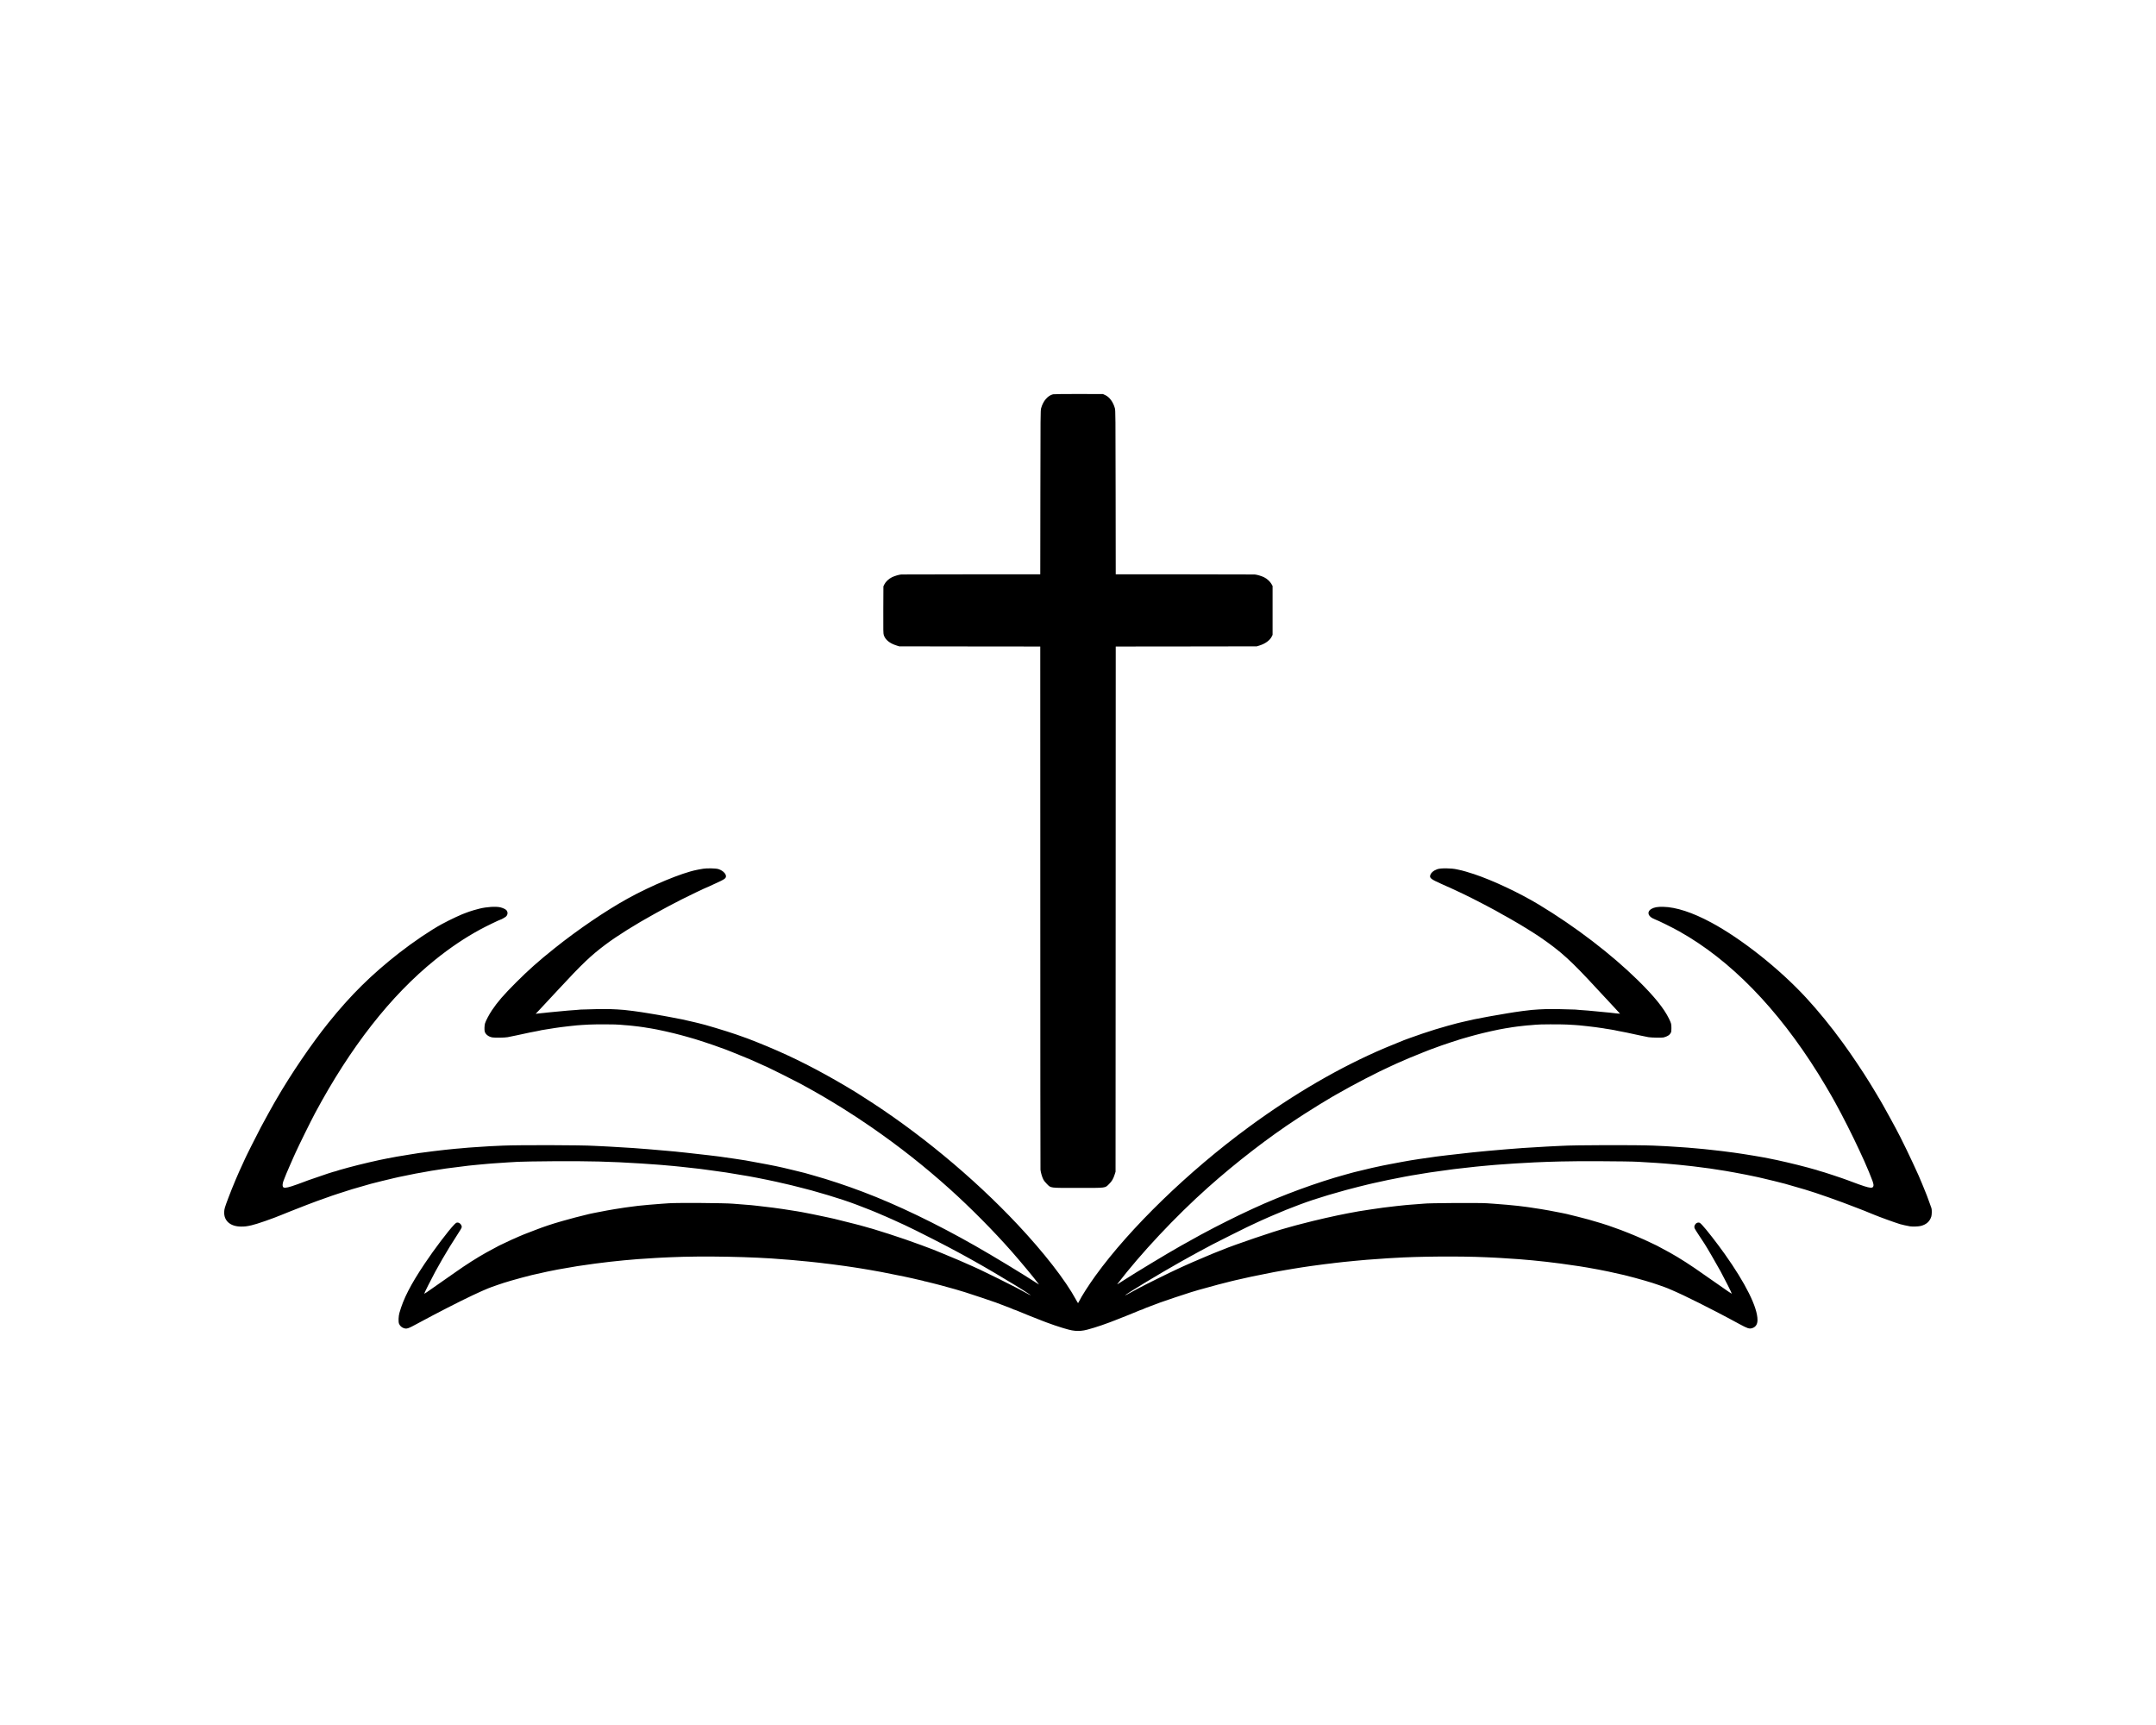 <?xml version="1.0" standalone="no"?>
<!DOCTYPE svg PUBLIC "-//W3C//DTD SVG 20010904//EN"
 "http://www.w3.org/TR/2001/REC-SVG-20010904/DTD/svg10.dtd">
<svg version="1.0" xmlns="http://www.w3.org/2000/svg"
 width="6000pt" height="4800pt" viewBox="0 0 6000 4800"
 preserveAspectRatio="xMidYMid meet">

<g transform="translate(0,4800) scale(0.1,-0.1)"
fill="#000000" stroke="none">
<path d="M29307 37029 c-149 -36 -278 -186 -334 -391 -16 -59 -18 -216 -20
-2340 l-3 -2278 -1913 -1 c-1051 -1 -1931 -3 -1954 -4 -65 -5 -191 -43 -262
-78 -86 -42 -173 -124 -208 -195 l-28 -57 -3 -654 c-2 -589 -1 -659 14 -705
43 -130 166 -229 356 -288 l73 -23 1963 -3 1962 -2 1 -7258 c0 -3991 2 -7277
5 -7302 9 -79 44 -200 76 -263 19 -39 57 -88 103 -133 117 -116 60 -109 865
-109 805 0 748 -7 865 109 79 77 117 143 156 266 l24 75 3 7307 2 7308 1963 2
1962 3 75 23 c160 50 289 143 341 248 l24 49 0 680 0 680 -30 53 c-38 70 -125
149 -206 189 -71 35 -197 73 -262 78 -23 1 -903 3 -1954 4 l-1913 1 -3 2278
c-2 2123 -4 2281 -20 2340 -47 173 -149 313 -269 368 l-63 29 -675 2 c-373 1
-692 -3 -713 -8z"/>
<path d="M19560 23825 c-47 -7 -96 -16 -110 -19 -14 -2 -41 -8 -60 -12 -415
-81 -1271 -437 -1925 -799 -608 -336 -1382 -862 -2030 -1380 -447 -357 -722
-601 -1075 -954 -349 -349 -513 -539 -672 -776 -79 -118 -171 -295 -191 -364
-16 -58 -20 -181 -7 -227 23 -80 113 -147 218 -162 78 -12 332 -7 417 7 44 7
159 31 255 52 278 61 501 108 550 114 25 4 59 11 75 15 17 5 44 11 60 14 17 2
89 14 160 26 72 12 142 23 158 25 15 3 39 7 55 9 144 25 662 83 742 84 8 0
102 5 208 12 179 10 791 8 867 -4 17 -3 73 -7 125 -11 52 -3 111 -8 130 -10
19 -3 62 -7 94 -10 59 -5 272 -32 311 -39 11 -2 40 -7 65 -11 25 -4 52 -9 60
-10 8 -1 35 -6 60 -9 179 -27 622 -126 850 -189 30 -9 91 -25 135 -37 44 -11
118 -33 165 -47 47 -15 92 -28 100 -29 22 -5 501 -162 525 -173 11 -5 81 -30
155 -56 74 -26 149 -53 165 -59 17 -7 98 -39 180 -71 147 -58 430 -173 490
-200 17 -8 91 -41 165 -73 74 -33 175 -78 223 -101 49 -22 91 -41 94 -41 11 0
758 -374 898 -450 83 -45 187 -102 232 -126 45 -24 153 -85 240 -135 87 -50
177 -102 200 -115 74 -42 415 -248 543 -329 250 -156 521 -334 780 -513 786
-543 1494 -1101 2200 -1736 565 -508 1214 -1162 1710 -1726 254 -288 621 -730
736 -885 l29 -40 -30 20 c-480 310 -1198 745 -1740 1055 -1087 619 -2178 1145
-3130 1505 -455 173 -958 340 -1370 455 -82 23 -171 48 -196 56 -25 8 -54 16
-65 18 -10 2 -140 34 -289 71 -148 37 -283 69 -300 72 -16 2 -43 8 -60 13 -64
19 -682 138 -990 191 -109 18 -470 72 -601 89 -44 6 -90 12 -102 15 -11 2 -47
6 -79 10 -51 5 -158 18 -248 30 -16 3 -156 18 -310 35 -154 17 -294 32 -310
35 -17 2 -60 7 -95 10 -36 3 -81 8 -100 10 -19 2 -60 7 -90 10 -129 12 -168
15 -220 20 -30 3 -134 12 -230 20 -96 9 -204 18 -240 21 -36 2 -85 6 -110 9
-39 4 -261 21 -390 30 -72 5 -222 14 -415 25 -99 6 -211 12 -250 15 -38 2
-135 7 -215 11 -80 3 -165 7 -190 9 -354 23 -2092 27 -2560 7 -349 -15 -410
-19 -595 -32 -77 -5 -179 -12 -226 -15 -48 -3 -106 -7 -130 -9 -24 -3 -75 -7
-114 -10 -38 -4 -92 -8 -120 -11 -27 -2 -84 -7 -125 -10 -83 -7 -76 -6 -285
-29 -204 -23 -223 -25 -275 -32 -25 -3 -58 -7 -75 -9 -16 -2 -82 -11 -145 -19
-63 -8 -140 -18 -170 -22 -30 -3 -64 -8 -75 -9 -11 -2 -38 -6 -60 -10 -22 -3
-65 -10 -95 -15 -30 -5 -73 -12 -95 -15 -57 -8 -89 -13 -180 -30 -44 -8 -102
-17 -130 -21 -27 -3 -52 -8 -55 -9 -3 -2 -24 -6 -46 -9 -22 -4 -51 -9 -64 -12
-22 -4 -68 -13 -150 -28 -258 -48 -766 -167 -1075 -251 -277 -76 -299 -83
-330 -95 -16 -6 -32 -11 -35 -11 -10 0 -118 -32 -215 -64 -264 -89 -522 -177
-540 -185 -11 -5 -78 -30 -150 -56 -71 -25 -143 -52 -160 -59 -16 -7 -88 -31
-158 -54 -152 -48 -218 -53 -241 -18 -19 27 -14 92 13 168 22 66 131 326 178
429 19 41 43 95 53 120 10 25 32 75 48 110 17 36 43 94 59 130 95 210 419 867
538 1090 986 1842 2109 3277 3345 4273 424 341 827 612 1266 850 146 79 534
267 552 267 17 0 129 64 155 88 51 49 55 124 9 176 -25 28 -102 63 -170 79
-125 29 -383 12 -582 -38 -98 -24 -241 -66 -275 -80 -16 -7 -48 -18 -70 -25
-127 -40 -458 -194 -700 -325 -313 -170 -797 -497 -1190 -804 -768 -600 -1343
-1168 -1961 -1936 -479 -596 -1049 -1434 -1462 -2150 -19 -33 -44 -76 -55 -95
-66 -115 -270 -484 -361 -655 -97 -180 -456 -896 -456 -908 0 -2 -22 -51 -49
-108 -137 -291 -286 -644 -405 -959 -105 -278 -114 -310 -117 -400 -7 -244
174 -399 467 -401 114 0 154 5 294 36 152 34 585 185 855 297 68 28 82 34 145
59 30 12 69 27 85 34 17 7 120 47 230 90 110 42 214 83 230 90 58 25 490 183
535 196 25 7 50 16 55 19 14 10 472 160 665 219 146 44 287 84 525 151 79 22
509 128 630 155 44 10 105 24 135 31 44 10 282 59 485 99 17 3 82 15 145 25
63 11 138 25 165 30 66 14 68 14 530 85 52 8 568 73 625 79 30 3 143 14 250
25 107 11 236 22 285 26 50 4 110 8 135 11 54 5 298 21 430 29 52 3 176 10
275 16 99 6 534 13 968 16 1003 7 1600 -8 2447 -62 324 -21 367 -24 430 -30
30 -2 91 -7 135 -10 44 -3 125 -10 180 -16 55 -5 127 -12 160 -14 33 -3 78 -7
100 -10 22 -3 67 -8 100 -10 79 -7 507 -55 531 -59 10 -2 48 -7 84 -11 36 -4
191 -25 345 -47 154 -21 296 -41 315 -44 46 -6 472 -77 625 -104 241 -42 799
-157 945 -195 8 -2 47 -10 85 -19 75 -16 227 -53 450 -111 258 -66 289 -74
495 -135 113 -33 214 -62 225 -65 11 -3 31 -9 45 -14 14 -5 72 -24 130 -41
152 -46 344 -108 430 -140 41 -15 134 -49 205 -75 213 -78 565 -220 732 -296
23 -10 44 -19 47 -19 5 0 363 -161 556 -251 308 -142 1214 -605 1555 -794 22
-12 72 -39 110 -60 39 -21 105 -58 148 -82 42 -24 99 -55 125 -70 273 -151
834 -481 1142 -671 346 -214 521 -332 370 -250 -36 20 -101 55 -145 78 -44 24
-127 69 -185 100 -124 68 -915 460 -1045 518 -49 22 -128 58 -175 80 -146 69
-605 265 -855 366 -132 54 -249 101 -260 106 -50 23 -554 207 -775 283 -263
91 -654 217 -875 283 -33 10 -62 18 -65 19 -3 1 -18 5 -35 9 -16 5 -84 24
-150 43 -66 19 -127 36 -136 38 -10 2 -79 20 -155 40 -142 38 -519 132 -564
141 -14 3 -104 23 -200 44 -190 42 -611 127 -700 142 -64 10 -82 13 -128 22
-29 6 -280 45 -382 60 -101 15 -250 36 -285 40 -176 22 -380 46 -430 51 -33 3
-73 8 -90 10 -16 3 -59 7 -95 10 -111 8 -442 35 -505 40 -229 20 -1538 29
-1780 12 -60 -4 -146 -10 -190 -13 -124 -8 -187 -13 -365 -29 -237 -22 -261
-24 -300 -29 -19 -3 -75 -10 -125 -16 -109 -13 -150 -19 -190 -25 -16 -3 -46
-7 -65 -9 -30 -4 -197 -29 -270 -42 -138 -23 -328 -57 -380 -69 -36 -7 -83
-16 -105 -20 -22 -3 -68 -12 -102 -20 -35 -8 -78 -17 -96 -20 -17 -3 -40 -8
-49 -11 -9 -3 -25 -7 -35 -9 -98 -20 -547 -138 -693 -182 -102 -30 -198 -59
-215 -63 -42 -11 -336 -109 -360 -120 -11 -5 -87 -34 -170 -64 -213 -78 -433
-167 -583 -237 -35 -16 -65 -29 -68 -29 -3 0 -84 -38 -181 -85 -97 -47 -178
-85 -180 -85 -4 0 -185 -97 -358 -193 -244 -135 -586 -352 -865 -551 -95 -68
-611 -428 -787 -550 -40 -27 -75 -48 -77 -45 -6 6 203 421 306 610 127 230
136 246 196 349 131 226 274 459 403 656 93 141 139 219 139 238 0 63 -59 126
-118 126 -31 0 -44 -9 -92 -57 -164 -170 -556 -688 -820 -1083 -395 -590 -595
-981 -705 -1375 -26 -92 -32 -245 -11 -298 21 -55 69 -102 125 -122 90 -32
120 -22 401 131 471 256 1194 627 1510 774 74 34 172 80 218 101 46 22 85 39
88 39 5 0 55 21 131 56 68 31 497 178 548 188 6 1 48 14 95 29 106 32 467 129
580 156 335 77 587 131 725 155 17 3 53 9 80 14 346 64 573 99 970 152 513 68
1094 123 1520 145 50 3 117 7 150 10 33 3 116 7 185 10 69 3 170 8 226 10 906
42 2317 15 3159 -60 28 -2 88 -7 135 -10 47 -3 101 -7 120 -10 19 -2 67 -6
105 -10 78 -7 149 -14 210 -20 22 -2 72 -7 110 -10 39 -3 106 -10 150 -16 44
-5 103 -11 130 -14 28 -3 70 -8 95 -11 25 -3 59 -8 75 -10 17 -2 91 -11 165
-19 74 -8 146 -18 159 -21 13 -3 46 -7 75 -10 28 -3 112 -14 186 -25 74 -11
180 -27 235 -35 55 -8 138 -21 185 -29 47 -8 155 -26 240 -40 85 -14 189 -33
230 -41 41 -8 91 -18 112 -20 34 -5 606 -120 638 -128 18 -5 158 -35 217 -47
23 -4 90 -20 150 -35 59 -14 122 -28 138 -31 17 -3 38 -9 48 -14 9 -5 17 -8
17 -5 0 2 51 -9 113 -26 61 -16 123 -31 137 -34 14 -3 32 -7 40 -10 8 -3 26
-8 39 -10 13 -3 72 -18 130 -34 388 -106 411 -113 651 -186 137 -42 822 -271
865 -289 17 -7 129 -50 250 -95 121 -45 224 -86 230 -91 5 -5 15 -9 22 -9 7 0
32 -9 56 -19 57 -27 640 -261 747 -300 47 -18 94 -36 105 -40 48 -22 400 -141
430 -147 6 -1 35 -9 65 -19 171 -52 266 -70 380 -70 114 0 208 17 379 70 30 9
62 18 70 20 32 6 375 124 426 146 11 4 79 30 151 58 151 57 639 253 701 282
24 10 49 19 56 19 7 0 17 4 22 9 10 9 118 51 340 133 61 22 124 46 140 53 42
19 763 259 865 289 47 14 139 41 205 61 101 30 448 125 550 151 17 4 35 8 40
10 14 4 286 74 310 79 11 3 67 16 125 30 106 26 221 52 360 81 41 9 82 18 90
20 28 7 599 122 632 127 18 3 94 17 168 30 74 14 151 27 170 30 19 3 105 18
190 32 85 14 198 32 250 40 52 7 156 23 230 34 74 11 158 22 186 25 29 3 62 7
75 10 13 3 85 13 159 21 74 8 149 17 165 19 17 2 50 7 75 10 25 3 68 8 95 11
28 3 109 12 180 20 72 7 164 17 205 20 41 4 86 8 100 10 14 1 63 6 110 10 47
3 96 8 110 10 14 2 66 7 115 10 50 3 113 8 140 10 94 8 320 24 420 30 55 3
134 8 175 10 686 44 1846 53 2570 20 58 -3 157 -7 220 -10 63 -3 147 -7 185
-10 39 -3 106 -8 150 -10 461 -25 1001 -76 1520 -145 392 -52 700 -100 960
-150 22 -5 69 -13 105 -19 133 -23 369 -74 710 -152 115 -27 476 -124 580
-156 47 -15 90 -27 95 -29 55 -11 481 -157 545 -187 19 -9 63 -27 98 -42 35
-14 95 -41 135 -59 40 -18 133 -62 207 -96 173 -80 659 -324 905 -453 105 -54
246 -129 315 -165 69 -36 215 -114 325 -175 224 -122 273 -138 350 -117 102
29 155 106 155 230 0 353 -331 1018 -916 1841 -215 302 -513 684 -626 803 -56
58 -68 66 -100 66 -55 0 -105 -47 -114 -106 -6 -44 -5 -46 126 -247 73 -111
143 -218 156 -237 68 -104 329 -553 445 -765 110 -201 320 -618 314 -624 -2
-2 -46 25 -97 60 -169 115 -541 374 -688 479 -323 231 -686 465 -945 607 -177
98 -354 193 -358 193 -2 0 -83 38 -180 85 -97 47 -178 85 -181 85 -3 0 -33 13
-68 29 -138 65 -598 249 -688 276 -14 4 -38 13 -55 20 -32 15 -320 112 -370
125 -16 5 -59 17 -95 28 -185 57 -328 96 -550 152 -135 34 -253 63 -263 65
-10 2 -26 6 -35 9 -9 3 -32 8 -49 11 -18 3 -61 12 -96 20 -34 8 -80 17 -102
20 -22 4 -69 13 -105 20 -52 12 -242 46 -380 69 -87 15 -241 38 -275 42 -22 2
-49 6 -60 9 -11 2 -42 7 -70 10 -46 6 -166 21 -240 30 -89 12 -496 48 -670 59
-44 3 -129 9 -190 13 -234 16 -1653 7 -1765 -11 -14 -2 -77 -8 -140 -11 -132
-9 -148 -10 -250 -19 -41 -4 -97 -9 -125 -11 -92 -8 -341 -36 -615 -70 -98
-12 -629 -92 -670 -100 -28 -6 -51 -10 -130 -24 -30 -5 -80 -14 -110 -20 -30
-6 -66 -12 -80 -15 -334 -63 -903 -192 -1274 -291 -76 -20 -145 -38 -155 -40
-9 -2 -70 -19 -136 -38 -66 -19 -133 -38 -150 -42 -292 -75 -1452 -470 -1750
-596 -11 -5 -78 -31 -150 -59 -71 -28 -139 -55 -150 -60 -11 -5 -105 -45 -210
-89 -196 -81 -491 -210 -605 -263 -36 -17 -94 -44 -130 -60 -201 -91 -904
-438 -1115 -551 -124 -66 -234 -126 -302 -164 -35 -19 -63 -33 -63 -30 0 24
965 609 1500 909 212 119 283 159 335 187 33 18 137 75 230 126 274 150 435
233 885 458 391 196 547 271 720 350 36 16 99 45 140 64 41 19 122 55 180 80
58 24 119 51 135 58 187 83 518 216 720 290 72 26 164 60 205 75 86 32 278 94
430 140 58 17 116 36 130 41 14 5 34 11 45 14 11 3 106 30 210 60 105 31 233
67 285 81 208 56 521 135 630 160 63 14 122 28 130 30 193 46 600 130 865 179
77 14 163 30 190 35 44 8 140 24 215 35 14 2 79 13 145 24 66 11 136 23 155
25 19 3 161 23 315 44 154 22 307 43 340 47 33 3 71 8 85 10 44 7 462 54 535
60 39 3 84 7 100 10 17 2 59 7 95 9 36 3 110 10 165 15 55 6 136 13 180 16 44
3 105 8 135 10 63 6 108 9 430 30 333 21 807 44 880 44 8 -1 179 5 380 11 420
14 1867 8 2155 -9 323 -19 368 -22 515 -31 80 -6 165 -12 190 -14 25 -3 86 -7
135 -11 118 -9 521 -48 614 -61 24 -3 65 -8 90 -10 45 -5 397 -50 456 -59 132
-20 426 -66 450 -70 17 -3 66 -12 110 -20 44 -8 96 -17 115 -20 97 -15 562
-108 650 -129 30 -7 91 -21 135 -31 121 -27 551 -133 630 -155 86 -24 424
-122 560 -162 310 -91 984 -329 1423 -502 106 -42 195 -76 197 -76 3 0 24 -8
48 -19 23 -10 67 -28 97 -40 65 -26 79 -32 145 -59 156 -65 569 -215 730 -265
51 -16 208 -50 280 -62 72 -11 235 -5 298 11 157 40 251 125 294 262 16 51 18
199 3 235 -5 12 -32 87 -60 167 -28 80 -57 159 -64 175 -7 17 -23 57 -36 90
-30 79 -165 405 -197 475 -207 461 -492 1051 -633 1308 -26 48 -93 173 -150
277 -134 246 -143 262 -208 375 -30 52 -71 122 -89 155 -19 33 -38 65 -43 70
-4 6 -19 30 -32 55 -14 25 -61 104 -105 175 -44 72 -92 152 -109 178 -165 271
-510 786 -737 1096 -326 450 -691 896 -1028 1261 -743 804 -1790 1633 -2635
2088 -525 282 -980 431 -1341 438 -156 3 -244 -13 -324 -57 -121 -68 -109
-184 27 -259 28 -15 61 -31 75 -35 69 -22 479 -224 664 -328 1423 -795 2739
-2142 3878 -3969 111 -178 312 -516 374 -628 17 -30 64 -116 106 -190 183
-329 490 -936 661 -1310 65 -140 127 -275 138 -300 63 -137 204 -477 229 -553
33 -101 36 -133 13 -165 -24 -34 -90 -29 -241 19 -70 23 -141 47 -158 54 -16
7 -88 34 -160 59 -71 26 -139 51 -150 56 -87 36 -733 250 -755 249 -3 0 -18 5
-35 11 -31 12 -53 19 -330 95 -309 84 -817 203 -1075 251 -84 15 -128 24 -150
29 -28 6 -119 22 -165 29 -16 3 -73 12 -125 21 -136 23 -141 24 -185 30 -22 3
-65 10 -95 15 -68 12 -192 30 -245 36 -22 3 -92 12 -155 20 -63 8 -128 17
-145 19 -16 2 -50 6 -75 9 -62 8 -103 13 -275 31 -82 8 -166 17 -185 20 -37 4
-128 12 -220 20 -83 7 -190 16 -239 21 -24 2 -82 6 -130 9 -47 3 -149 10 -226
15 -185 13 -246 17 -595 32 -468 20 -2206 16 -2560 -7 -25 -2 -110 -6 -190 -9
-80 -4 -176 -9 -215 -11 -38 -3 -151 -9 -250 -15 -193 -11 -343 -20 -415 -25
-129 -9 -351 -26 -390 -30 -25 -3 -74 -7 -110 -9 -55 -4 -247 -21 -470 -41
-30 -3 -77 -7 -105 -10 -77 -6 -166 -15 -205 -20 -19 -2 -64 -7 -100 -10 -35
-3 -78 -8 -95 -10 -16 -3 -156 -18 -310 -35 -154 -17 -293 -32 -310 -35 -90
-12 -197 -25 -248 -30 -32 -4 -68 -8 -79 -10 -12 -3 -58 -9 -102 -15 -95 -12
-94 -12 -351 -50 -110 -17 -225 -34 -255 -40 -30 -5 -134 -24 -230 -41 -96
-17 -251 -46 -345 -65 -93 -18 -181 -36 -195 -38 -30 -5 -180 -38 -300 -65
-69 -15 -412 -98 -482 -116 -10 -3 -26 -7 -35 -9 -10 -3 -43 -12 -73 -20 -30
-8 -95 -26 -145 -40 -781 -213 -1770 -576 -2560 -941 -27 -13 -90 -42 -140
-65 -312 -143 -905 -440 -1190 -595 -33 -18 -95 -51 -139 -74 -64 -35 -380
-210 -551 -306 -370 -208 -1270 -751 -1625 -981 -146 -94 -158 -102 -144 -83
650 849 1620 1883 2519 2684 790 704 1694 1401 2490 1920 66 43 163 106 215
140 178 116 627 392 761 468 24 13 87 49 139 79 447 258 1136 615 1520 786 25
11 86 39 135 62 147 68 537 232 725 304 96 38 184 72 195 77 25 11 169 63 250
91 33 11 69 24 80 29 23 10 502 168 525 173 8 1 53 14 100 29 47 14 121 36
165 47 44 12 105 28 135 37 228 63 671 162 850 189 25 3 52 8 60 9 8 1 35 6
60 10 25 4 54 9 65 11 39 7 252 34 311 39 32 3 75 7 94 10 19 2 78 7 130 10
52 4 109 8 125 11 76 12 688 14 867 4 106 -7 200 -12 208 -12 79 -1 611 -60
735 -83 11 -2 40 -6 65 -9 25 -4 52 -9 60 -11 8 -2 35 -7 60 -9 25 -3 70 -10
100 -16 30 -6 71 -13 90 -16 19 -3 49 -9 65 -14 17 -4 50 -11 75 -15 49 -6
272 -53 550 -114 96 -21 211 -45 255 -52 77 -14 378 -19 420 -8 110 30 169 66
199 124 17 33 21 57 20 135 -1 119 -3 129 -68 264 -137 283 -410 621 -857
1061 -748 735 -1748 1500 -2761 2111 -544 328 -1272 671 -1803 849 -156 52
-339 105 -420 120 -22 5 -47 10 -55 12 -159 37 -455 40 -552 6 -107 -38 -181
-104 -198 -177 -16 -71 34 -108 310 -231 58 -26 129 -58 158 -71 29 -13 54
-24 57 -24 4 0 30 -12 375 -175 302 -143 967 -491 1112 -582 21 -12 40 -23 42
-23 2 0 60 -32 128 -71 67 -39 143 -83 168 -97 164 -92 558 -336 695 -430 600
-412 862 -649 1611 -1462 154 -168 359 -388 456 -490 97 -102 174 -187 173
-188 -2 -2 -43 1 -92 7 -178 21 -199 24 -328 35 -33 3 -150 15 -260 25 -191
19 -250 24 -430 36 -44 3 -105 8 -135 12 -30 3 -226 8 -435 12 -349 5 -493 1
-775 -22 -81 -7 -429 -51 -475 -61 -11 -2 -56 -9 -100 -16 -44 -7 -89 -14
-100 -16 -18 -4 -142 -25 -220 -38 -124 -20 -224 -38 -245 -42 -14 -3 -61 -11
-105 -19 -240 -42 -512 -99 -715 -150 -52 -13 -106 -26 -120 -29 -45 -9 -452
-123 -605 -171 -198 -61 -526 -171 -700 -236 -77 -28 -156 -57 -175 -64 -66
-25 -365 -147 -525 -215 -1246 -529 -2532 -1276 -3795 -2204 -1677 -1231
-3304 -2808 -4261 -4131 -187 -258 -393 -580 -460 -719 -13 -25 -25 -46 -28
-46 -4 0 -30 45 -60 100 -287 531 -888 1305 -1621 2085 -1242 1322 -2788 2599
-4310 3559 -85 54 -171 108 -190 121 -78 50 -403 243 -564 334 -776 442 -1416
752 -2191 1061 -225 90 -275 109 -570 212 -279 97 -921 290 -1045 314 -14 3
-68 16 -120 29 -203 51 -475 108 -715 150 -86 15 -120 21 -175 32 -19 3 -39 7
-45 7 -5 1 -23 5 -40 8 -16 4 -50 10 -75 13 -42 6 -190 30 -235 39 -11 2 -56
9 -100 16 -44 7 -89 14 -100 16 -46 10 -394 54 -475 61 -282 23 -426 27 -775
22 -209 -4 -405 -9 -435 -12 -30 -4 -91 -9 -135 -12 -180 -12 -239 -17 -430
-36 -110 -10 -229 -22 -265 -25 -36 -3 -76 -7 -90 -9 -14 -2 -54 -6 -90 -10
-36 -3 -81 -8 -100 -10 -19 -3 -59 -7 -89 -10 l-53 -6 112 118 c62 65 298 318
524 563 656 708 894 935 1301 1241 319 241 843 569 1365 856 30 16 120 66 200
110 137 75 268 145 560 295 145 75 673 328 685 328 2 0 28 11 57 24 29 14 126
58 214 99 204 93 250 120 270 158 38 75 -58 188 -202 235 -68 22 -321 28 -434
9z"/>
</g>
</svg>
